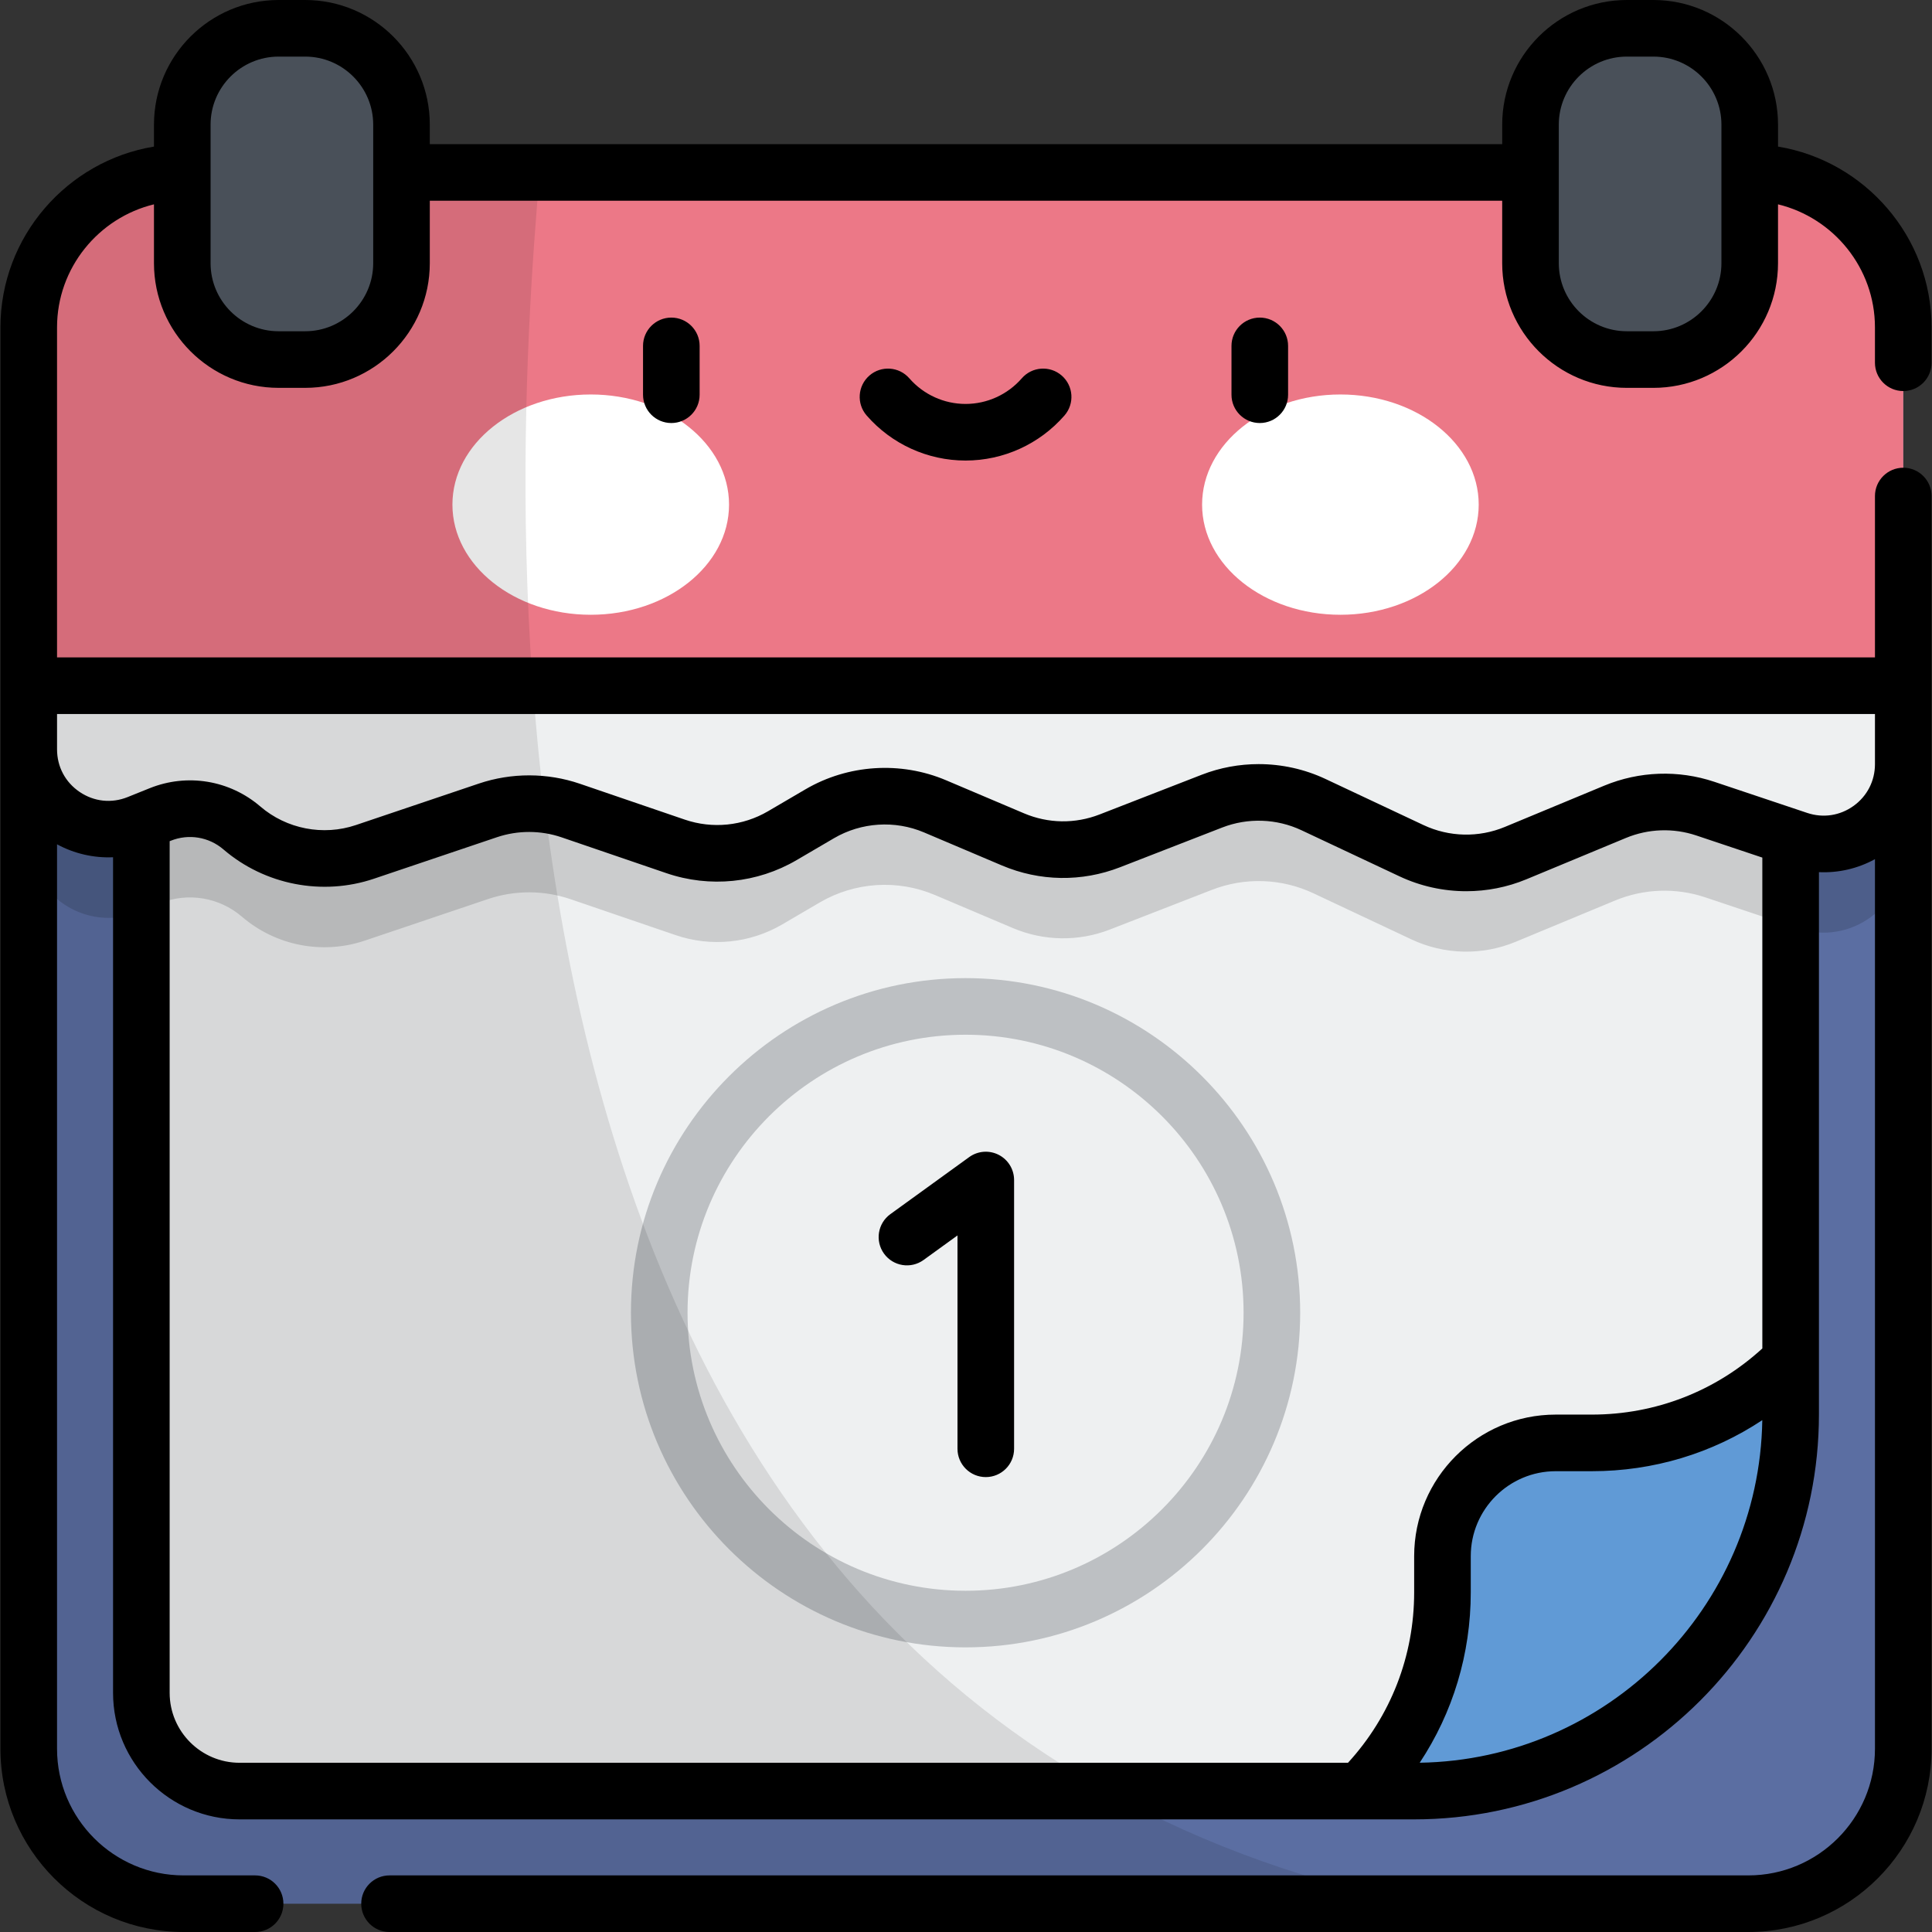 <?xml version="1.0" encoding="iso-8859-1"?>
<!-- Generator: Adobe Illustrator 19.0.0, SVG Export Plug-In . SVG Version: 6.00 Build 0)  -->
<svg version="1.1" id="Capa_1" xmlns="http://www.w3.org/2000/svg" xmlns:xlink="http://www.w3.org/1999/xlink" x="0px" y="0px"
	 viewBox="0 0 512 512" style="enable-background:new 0 0 512 512;" xml:space="preserve">
<rect x="0" y="0" width="512" height="512" fill="#333333" stroke="none"/>
<path style="fill:#5B6EA2;" d="M463.332,504.5H48.668c-22.672,0-41.052-18.38-41.052-41.052V86.75
	c0-22.672,18.379-41.052,41.052-41.052h414.664c22.672,0,41.052,18.38,41.052,41.052v376.698
	C504.384,486.12,486.004,504.5,463.332,504.5z"/>
<path style="fill:#EEF0F1;" d="M374.724,474.655H63.492c-14.377,0-26.032-11.655-26.032-26.031v-347.05
	c0-14.377,11.655-26.032,26.032-26.032h385.016c14.377,0,26.031,11.655,26.031,26.032V374.84L374.724,474.655z"/>
<path style="fill:#EC7887;" d="M504.384,181.72H7.616V86.75c0-22.672,18.379-41.052,41.052-41.052h414.664
	c22.672,0,41.052,18.38,41.052,41.052V181.72z"/>
<g>
	<ellipse style="fill:#FFFFFF;" cx="156.55" cy="133.73" rx="36.653" ry="29.19"/>
	<ellipse style="fill:#FFFFFF;" cx="355.22" cy="133.73" rx="36.653" ry="29.19"/>
</g>
<path style="fill:#609AD6;" d="M412.283,382.383h9.575c19.759,0,38.71-7.849,52.681-21.821l0,0v14.279
	c0,55.126-44.689,99.815-99.815,99.815h-14.279l0.001-0.001c13.972-13.972,21.821-32.922,21.821-52.681V412.4
	C382.267,395.821,395.706,382.383,412.283,382.383z"/>
<path style="opacity:0.15;enable-background:new    ;" d="M7.616,181.72v40.377c0,14.965,15.129,25.186,29.013,19.601l5.824-2.343
	c7.319-2.944,15.668-1.566,21.652,3.574l0,0c8.984,7.717,21.371,10.127,32.593,6.341l32.608-11.002
	c7.121-2.403,14.836-2.387,21.947,0.044l27.789,9.5c9.393,3.211,19.719,2.173,28.285-2.844l9.901-5.799
	c9.306-5.451,20.642-6.181,30.571-1.97l20.632,8.751c8.186,3.472,17.404,3.612,25.691,0.389l27.074-10.528
	c8.712-3.388,18.433-3.053,26.892,0.926l25.965,12.214c8.702,4.094,18.728,4.325,27.61,0.637l26.344-10.938
	c7.611-3.16,16.109-3.459,23.924-0.842l24.614,8.245c13.686,4.585,27.838-5.6,27.838-20.033v-44.3H7.616z"/>
<path style="fill:#EEF0F1;" d="M7.616,181.72v16.87c0,14.965,15.129,25.186,29.013,19.601l5.824-2.343
	c7.319-2.944,15.668-1.566,21.652,3.574l0,0c8.984,7.717,21.371,10.127,32.593,6.34l32.608-11.002
	c7.121-2.403,14.836-2.387,21.947,0.044l27.789,9.5c9.393,3.211,19.719,2.173,28.285-2.844l9.901-5.799
	c9.306-5.451,20.642-6.181,30.571-1.97l20.632,8.751c8.186,3.472,17.404,3.612,25.691,0.389l27.074-10.527
	c8.712-3.388,18.433-3.053,26.892,0.926l25.965,12.214c8.702,4.094,18.728,4.325,27.61,0.637l26.344-10.938
	c7.611-3.16,16.109-3.459,23.924-0.841l24.614,8.245c13.686,4.585,27.838-5.6,27.838-20.033V181.72H7.616z"/>
<path style="fill:#BDC0C3;" d="M255.884,436.57c-48.898,0-88.678-39.781-88.678-88.678s39.78-88.678,88.678-88.678
	s88.679,39.781,88.679,88.678S304.781,436.57,255.884,436.57z M255.884,274.213c-40.626,0-73.678,33.052-73.678,73.678
	s33.052,73.678,73.678,73.678c40.627,0,73.679-33.052,73.679-73.678S296.511,274.213,255.884,274.213z"/>
<path style="opacity:0.1;enable-background:new    ;" d="M143.042,45.698H48.668c-11.336,0-21.599,4.595-29.028,12.024
	c-0.928,0.928-1.813,1.901-2.649,2.915c-0.837,1.014-1.625,2.068-2.363,3.16c-4.427,6.552-7.011,14.451-7.011,22.953v376.698
	c0,8.048,2.325,15.549,6.326,21.885c0.93,1.473,1.943,2.889,3.048,4.228c0.837,1.014,1.721,1.987,2.649,2.915
	c5.108,5.107,11.554,8.875,18.769,10.731c0.656,0.169,1.318,0.322,1.986,0.458c2.673,0.547,5.439,0.834,8.273,0.834h326.094
	C114.9,449.997,135.448,133.62,143.042,45.698z"/>
<g>
	<path style="fill:#495059;" d="M80.87,95.286h-7.032c-14.101,0-25.533-11.432-25.533-25.533v-36.72
		C48.305,18.931,59.736,7.5,73.838,7.5h7.032c14.101,0,25.533,11.431,25.533,25.533v36.721
		C106.403,83.855,94.971,95.286,80.87,95.286z"/>
	<path style="fill:#495059;" d="M431.13,95.286h7.032c14.101,0,25.533-11.432,25.533-25.533v-36.72
		c0-14.101-11.431-25.533-25.533-25.533h-7.032c-14.101,0-25.533,11.431-25.533,25.533v36.721
		C405.598,83.855,417.029,95.286,431.13,95.286z"/>
</g>
<path d="M264.656,306.038c-2.509-1.282-5.525-1.049-7.808,0.603l-20.892,15.118c-3.356,2.429-4.107,7.117-1.68,10.473
	c2.429,3.357,7.12,4.107,10.473,1.679l8.995-6.509v56.541c0,4.142,3.357,7.5,7.5,7.5s7.5-3.358,7.5-7.5v-71.227
	C268.745,309.899,267.166,307.319,264.656,306.038z M170.41,91.665v12.943c0,4.142,3.357,7.5,7.5,7.5s7.5-3.358,7.5-7.5V91.665
	c0-4.142-3.357-7.5-7.5-7.5C173.768,84.165,170.41,87.523,170.41,91.665z M326.357,91.665v12.943c0,4.142,3.357,7.5,7.5,7.5
	s7.5-3.358,7.5-7.5V91.665c0-4.142-3.357-7.5-7.5-7.5C329.715,84.165,326.357,87.523,326.357,91.665z M270.788,100.255
	c-3.764,4.317-9.195,6.793-14.904,6.793s-11.141-2.476-14.904-6.793c-2.721-3.123-7.459-3.448-10.581-0.726
	c-3.123,2.722-3.447,7.459-0.726,10.582c6.612,7.586,16.166,11.938,26.211,11.938s19.599-4.351,26.211-11.938
	c2.722-3.122,2.397-7.86-0.726-10.582C278.247,96.807,273.508,97.132,270.788,100.255z M504.384,103.633c4.143,0,7.5-3.358,7.5-7.5
	v-9.384c0-24.007-17.671-44.115-40.688-47.901v-5.816C471.195,14.818,456.377,0,438.162,0h-7.031
	c-18.215,0-33.033,14.818-33.033,33.033v5.165H113.902v-5.165C113.902,14.818,99.084,0,80.87,0h-7.032
	C55.623,0,40.805,14.818,40.805,33.033v5.816c-23.018,3.785-40.689,23.894-40.689,47.9v376.699C0.116,490.22,21.896,512,48.668,512
	h18.936c4.143,0,7.5-3.358,7.5-7.5s-3.357-7.5-7.5-7.5H48.668c-18.501,0-33.552-15.051-33.552-33.552V223.751
	c4.589,2.488,9.718,3.65,14.845,3.43v221.442c0,18.489,15.042,33.531,33.531,33.531h311.232
	c59.174,0,107.314-48.141,107.314-107.315V231.128c5.146,0.238,10.246-0.926,14.845-3.438v235.758
	c0,18.5-15.052,33.552-33.552,33.552H103.229c-4.143,0-7.5,3.358-7.5,7.5s3.357,7.5,7.5,7.5h360.103
	c26.771,0,48.552-21.78,48.552-48.552V131.453c0-4.142-3.357-7.5-7.5-7.5s-7.5,3.358-7.5,7.5v42.767H15.116V86.749
	c0-15.733,10.987-29.035,25.688-32.598v15.602c0,18.214,14.818,33.033,33.033,33.033h7.032c18.214,0,33.032-14.818,33.032-33.033
	V53.198h284.195v16.556c0,18.214,14.818,33.033,33.033,33.033h7.031c18.215,0,33.033-14.818,33.033-33.033V54.151
	c14.702,3.563,25.688,16.866,25.688,32.598v9.384C496.884,100.275,500.241,103.633,504.384,103.633z M376.236,467.143
	c8.805-13.287,13.531-28.865,13.531-45.17v-9.574c0-12.415,10.101-22.516,22.516-22.516h9.575c16.305,0,31.882-4.726,45.168-13.53
	C466.223,426.057,425.941,466.343,376.236,467.143z M467.039,357.35c-12.374,11.326-28.298,17.532-45.181,17.532h-9.575
	c-20.686,0-37.516,16.83-37.516,37.516v9.574c0,16.882-6.207,32.807-17.534,45.182H63.492c-10.218,0-18.531-8.313-18.531-18.531
	v-225.7l0.291-0.117c4.738-1.906,10.091-1.024,13.967,2.305c10.936,9.394,26.219,12.369,39.878,7.758l32.607-11.002
	c5.525-1.864,11.604-1.852,17.124,0.034l27.789,9.5c11.468,3.92,24.044,2.655,34.5-3.469l9.901-5.799
	c7.227-4.232,16.143-4.807,23.852-1.537l20.632,8.751c10.041,4.259,21.171,4.428,31.338,0.475l27.073-10.527
	c6.766-2.63,14.413-2.368,20.981,0.722l25.966,12.213c5.593,2.631,11.653,3.952,17.722,3.952c5.424,0,10.853-1.056,15.956-3.174
	l26.345-10.939c5.939-2.466,12.568-2.7,18.666-0.656l17.489,5.858L467.039,357.35L467.039,357.35z M496.884,189.22v13.29
	c0,4.438-2.065,8.469-5.667,11.062c-3.603,2.592-8.079,3.271-12.289,1.86l-2.146-0.719c-0.005-0.002-0.011-0.004-0.017-0.006
	l-22.451-7.52c-9.533-3.192-19.898-2.828-29.182,1.026l-26.345,10.938c-6.913,2.872-14.765,2.691-21.541-0.497l-25.966-12.213
	c-5.576-2.623-11.649-3.943-17.73-3.943c-5.116,0-10.238,0.935-15.071,2.814l-27.073,10.527c-6.503,2.529-13.621,2.422-20.045-0.304
	l-20.633-8.751c-12.053-5.112-25.993-4.213-37.289,2.403l-9.902,5.799c-6.688,3.918-14.733,4.727-22.067,2.219l-27.789-9.499
	c-8.627-2.949-18.134-2.968-26.771-0.054l-32.607,11.002c-8.67,2.924-18.369,1.038-25.31-4.924
	c-8.14-6.992-19.382-8.848-29.338-4.842l-5.088,2.047c-0.012,0.005-0.024,0.01-0.036,0.015l-0.7,0.282
	c-4.269,1.716-8.903,1.225-12.715-1.351c-3.813-2.575-5.999-6.691-5.999-11.292v-9.37L496.884,189.22L496.884,189.22z
	 M98.902,69.753c0,9.943-8.089,18.033-18.032,18.033h-7.032c-9.943,0-18.033-8.089-18.033-18.033v-36.72
	C55.805,23.09,63.895,15,73.838,15h7.032c9.943,0,18.032,8.089,18.032,18.033V69.753z M456.195,69.753
	c0,9.943-8.09,18.033-18.033,18.033h-7.031c-9.943,0-18.033-8.089-18.033-18.033v-36.72c0-9.943,8.09-18.033,18.033-18.033h7.031
	c9.943,0,18.033,8.089,18.033,18.033V69.753z"/>
<g>
</g>
<g>
</g>
<g>
</g>
<g>
</g>
<g>
</g>
<g>
</g>
<g>
</g>
<g>
</g>
<g>
</g>
<g>
</g>
<g>
</g>
<g>
</g>
<g>
</g>
<g>
</g>
<g>
</g>
</svg>
